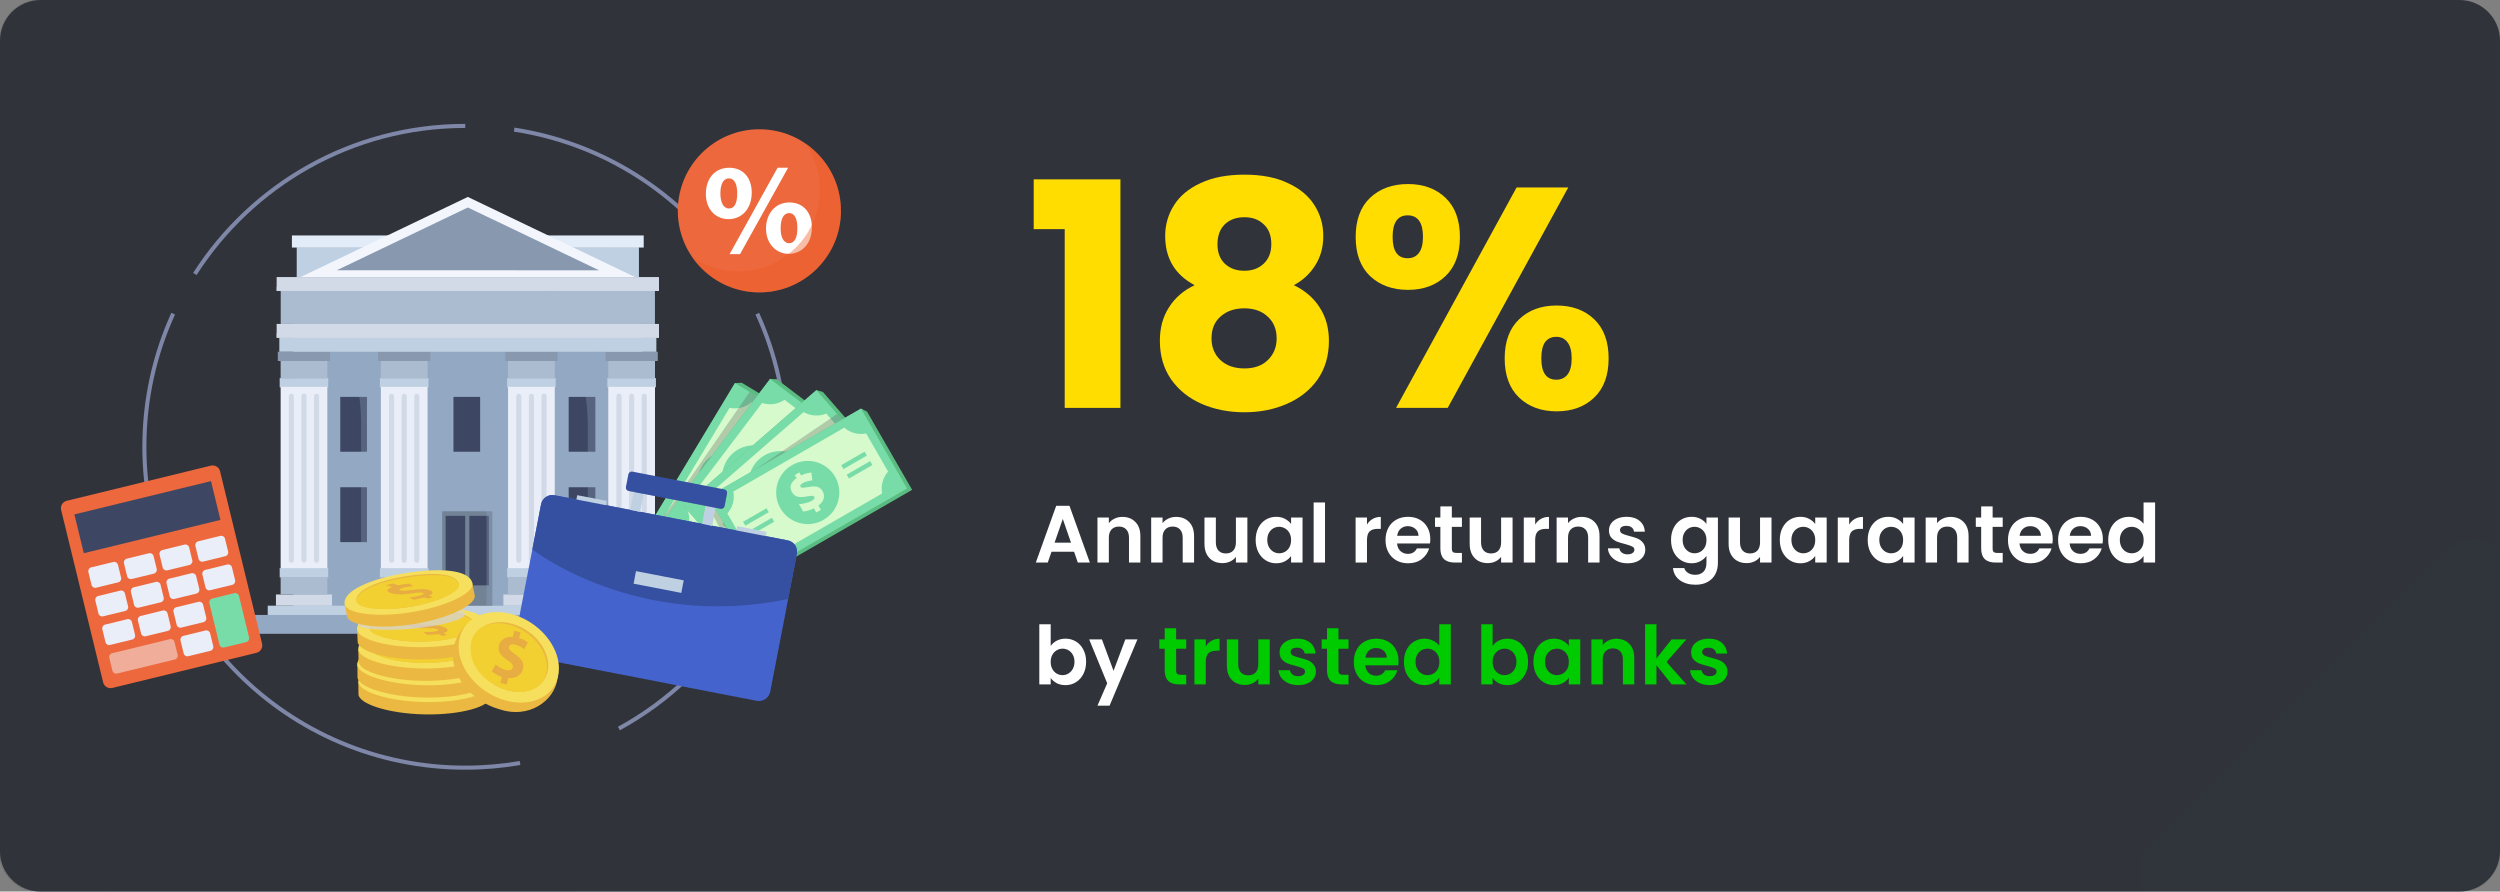 <svg width="1231" height="439" viewBox="0 0 1231 439" fill="none" xmlns="http://www.w3.org/2000/svg">
<rect x="0" y="0" width="1231" height="439" fill="#808080" stroke="none"/>
<path d="M1211 0H20C8.954 0 0 8.954 0 20V419C0 430.046 8.954 439 20 439H1211C1222.05 439 1231 430.046 1231 419V20C1231 8.954 1222.05 0 1211 0Z" fill="#30343A"/>
<mask id="mask0_306_375" style="mask-type:luminance" maskUnits="userSpaceOnUse" x="0" y="0" width="1231" height="439">
<path d="M1211 0H20C8.954 0 0 8.954 0 20V419C0 430.046 8.954 439 20 439H1211C1222.05 439 1231 430.046 1231 419V20C1231 8.954 1222.05 0 1211 0Z" fill="white"/>
</mask>
<g mask="url(#mask0_306_375)">
<g style="mix-blend-mode:multiply" opacity="0.15">
<path d="M827.435 -326.512L281.683 245.689C274.06 253.682 274.06 266.641 281.683 274.634L296.39 290.054C304.014 298.047 316.374 298.047 323.998 290.054L869.749 -282.147C877.373 -290.14 877.373 -303.099 869.749 -311.093L855.042 -326.512C847.419 -334.505 835.058 -334.505 827.435 -326.512Z" fill="#30343A"/>
</g>
<g style="mix-blend-mode:multiply" opacity="0.3">
<path d="M772.529 -384.073L226.777 188.128C219.154 196.121 219.154 209.081 226.777 217.074L253.973 245.587C261.596 253.58 273.956 253.58 281.58 245.587L827.332 -326.614C834.955 -334.607 834.955 -347.567 827.332 -355.56L800.136 -384.073C792.513 -392.066 780.153 -392.066 772.529 -384.073Z" fill="#30343A"/>
</g>
<g style="mix-blend-mode:multiply" opacity="0.55">
<path d="M703.7 -456.232L157.948 115.969C150.325 123.962 150.325 136.922 157.948 144.915L199.16 188.123C206.783 196.116 219.143 196.116 226.767 188.123L772.519 -384.078C780.142 -392.071 780.142 -405.03 772.519 -413.023L731.307 -456.232C723.684 -464.225 711.323 -464.225 703.7 -456.232Z" fill="#30343A"/>
</g>
<g style="mix-blend-mode:multiply" opacity="0.4">
<path d="M568.965 -597.502L23.213 -25.3C15.589 -17.307 15.589 -4.348 23.213 3.645L130.093 115.705C137.716 123.698 150.077 123.698 157.7 115.705L703.452 -456.497C711.075 -464.49 711.075 -477.449 703.452 -485.442L596.572 -597.502C588.948 -605.495 576.588 -605.495 568.965 -597.502Z" fill="#30343A"/>
</g>
<g style="mix-blend-mode:multiply" opacity="0.2">
<path d="M-4.389 3.638L-54.328 55.998C-61.952 63.991 -61.952 76.95 -54.328 84.943L491.424 657.144C499.047 665.137 511.407 665.137 519.031 657.144L568.97 604.784C576.594 596.791 576.594 583.832 568.97 575.839L23.219 3.638C15.595 -4.355 3.235 -4.355 -4.389 3.638Z" fill="#30343A"/>
</g>
<g style="mix-blend-mode:multiply" opacity="0.35">
<path d="M-81.942 84.96L-120.939 125.847C-128.563 133.84 -128.563 146.799 -120.939 154.792L424.813 726.994C432.436 734.987 444.796 734.987 452.42 726.994L491.417 686.107C499.04 678.114 499.04 665.155 491.417 657.162L-54.335 84.96C-61.959 76.967 -74.319 76.967 -81.942 84.96Z" fill="#30343A"/>
</g>
<g style="mix-blend-mode:multiply" opacity="0.5">
<path d="M-148.551 154.776L-169.44 176.678C-177.064 184.671 -177.064 197.63 -169.44 205.623L376.311 777.824C383.935 785.817 396.295 785.817 403.919 777.824L424.808 755.923C432.431 747.93 432.431 734.971 424.808 726.978L-120.944 154.776C-128.568 146.783 -140.928 146.783 -148.551 154.776Z" fill="#30343A"/>
</g>
<g style="mix-blend-mode:multiply" opacity="0.65">
<path d="M376.093 778.169L-169.767 205.854C-177.36 197.892 -189.672 197.892 -197.266 205.854C-204.859 213.816 -204.859 226.724 -197.266 234.686L348.594 807.001C356.188 814.962 368.5 814.962 376.093 807.001C383.687 799.039 383.687 786.131 376.093 778.169Z" fill="#30343A"/>
</g>
<g style="mix-blend-mode:multiply" opacity="0.1">
<path d="M1237.46 214.598C1237.42 196.832 1215.97 187.927 1203.36 200.446L987.544 414.776C974.863 427.37 983.808 449.005 1001.68 448.967L1217.91 448.508C1228.96 448.484 1237.89 439.513 1237.87 428.469L1237.46 214.598Z" fill="#30343A"/>
</g>
<g style="mix-blend-mode:multiply" opacity="0.15">
<path d="M1237.59 286.003C1237.56 268.238 1216.1 259.333 1203.5 271.851L1059.74 414.619C1047.06 427.212 1056 448.847 1073.87 448.81L1217.91 448.507C1228.96 448.483 1237.89 439.512 1237.87 428.468L1237.59 286.003Z" fill="#30343A"/>
</g>
</g>
<path d="M256.068 375.705C247.299 377.208 238.292 378 229.091 378C141.829 378 71.091 307.262 71.091 219.999C71.091 196.619 76.17 174.419 85.284 154.456" stroke="#7F87A8" stroke-width="2" stroke-miterlimit="10"/>
<path d="M372.897 154.456C382.011 174.419 387.09 196.619 387.09 219.999C387.09 279.846 353.811 331.93 304.749 358.741" stroke="#7F87A8" stroke-width="2" stroke-miterlimit="10"/>
<path d="M253.19 63.827C301.972 71.294 343.409 101.063 366.761 142.414" stroke="#7F87A8" stroke-width="2" stroke-miterlimit="10"/>
<path d="M95.945 134.903C124.023 91.064 173.164 62 229.09 62" stroke="#7F87A8" stroke-width="2" stroke-miterlimit="10"/>
<path d="M403.292 211.417L360.517 282.529L356.129 286.306L317.209 262.897L361.898 188.613L365.229 188.519L403.292 211.417Z" fill="#5ABC80"/>
<g style="mix-blend-mode:multiply" opacity="0.5">
<path d="M365.228 188.519L361.897 188.613L400.809 212.022L403.291 211.417L365.228 188.519Z" fill="#5ABC80"/>
</g>
<path d="M361.909 188.63L317.223 262.912L356.139 286.323L400.825 212.041L361.909 188.63Z" fill="#78DCA8"/>
<path d="M359.236 200.82L326.748 254.825C329.273 257.811 330.266 261.846 329.395 265.659L347.97 276.831C350.934 274.278 354.955 273.263 358.775 274.09L391.263 220.078C388.738 217.086 387.753 213.064 388.623 209.244L370.048 198.072C367.077 200.626 363.063 201.64 359.236 200.813V200.82Z" fill="#D6FACB"/>
<path d="M367.026 224.136C374.386 228.56 376.76 238.114 372.335 245.48C367.904 252.84 358.35 255.214 350.991 250.789C343.632 246.365 341.258 236.812 345.682 229.445C350.113 222.086 359.66 219.704 367.026 224.136Z" fill="#78DCA8"/>
<path d="M365.422 242.797C364.393 244.343 363.12 245.66 361.595 246.739L357.983 244.566C358.918 243.984 359.825 243.286 360.703 242.473C361.587 241.66 362.249 240.883 362.695 240.128C363.069 239.516 363.264 239.02 363.285 238.638C363.314 238.264 363.148 237.969 362.803 237.761C362.566 237.617 362.3 237.603 362.005 237.703C361.717 237.811 361.321 238.041 360.818 238.394C360.321 238.754 359.674 239.25 358.882 239.89C357.983 240.61 357.156 241.12 356.393 241.43C355.631 241.739 354.904 241.861 354.228 241.811C353.552 241.753 352.811 241.48 352.034 241.012C350.84 240.293 350.127 239.351 349.919 238.171C349.71 236.998 349.984 235.595 350.753 233.955L349.264 233.063L350.617 230.811L352.084 231.696C353.034 230.301 354.264 229.063 355.767 227.977L358.091 231.135C356.494 232.243 355.336 233.401 354.602 234.617C354.25 235.2 354.077 235.646 354.077 235.97C354.077 236.293 354.214 236.531 354.494 236.696C354.732 236.84 354.983 236.869 355.242 236.797C355.501 236.718 355.854 236.531 356.293 236.228C356.739 235.926 357.314 235.473 358.019 234.876C359.465 233.682 360.731 232.962 361.818 232.718C362.897 232.473 363.983 232.675 365.062 233.322C366.278 234.056 367.033 235.034 367.328 236.264C367.63 237.495 367.422 238.905 366.717 240.494L368.81 241.753L367.458 243.998L365.422 242.775V242.797Z" fill="#D6FACB"/>
<path d="M373.746 206.26L366.888 217.665L368.793 218.811L375.651 207.405L373.746 206.26Z" fill="#78DCA8"/>
<path d="M378.374 209.051L371.517 220.458L373.416 221.6L380.273 210.193L378.374 209.051Z" fill="#78DCA8"/>
<path d="M344.999 254.08L338.141 265.485L340.039 266.627L346.898 255.222L344.999 254.08Z" fill="#78DCA8"/>
<path d="M349.625 256.865L342.763 268.268L344.661 269.41L351.524 258.007L349.625 256.865Z" fill="#78DCA8"/>
<g style="mix-blend-mode:multiply" opacity="0.3">
<path d="M400.81 212.022L358.919 281.666L323.568 259.02L369.135 192.972L400.81 212.022Z" fill="#5A5A5A"/>
</g>
<path d="M417.938 213.633L367.869 279.803L363.099 283.098L326.885 255.696L379.192 186.57L382.523 186.829L417.938 213.633Z" fill="#5ABC80"/>
<g style="mix-blend-mode:multiply" opacity="0.5">
<path d="M382.522 186.829L379.191 186.57L415.406 213.971L417.938 213.633L382.522 186.829Z" fill="#5ABC80"/>
</g>
<path d="M379.2 186.595L326.886 255.716L363.099 283.124L415.413 214.002L379.2 186.595Z" fill="#78DCA8"/>
<path d="M375.257 198.425L337.223 248.682C339.417 251.919 339.971 256.027 338.705 259.739L355.992 272.818C359.214 270.587 363.315 270.005 367.034 271.242L405.069 220.985C402.874 217.748 402.32 213.64 403.587 209.935L386.3 196.857C383.077 199.087 378.976 199.663 375.257 198.432V198.425Z" fill="#D6FACB"/>
<path d="M380.53 222.432C387.378 227.612 388.731 237.367 383.544 244.215C378.364 251.064 368.609 252.417 361.761 247.237C354.912 242.057 353.567 232.302 358.747 225.446C363.926 218.598 373.681 217.245 380.53 222.432Z" fill="#78DCA8"/>
<path d="M376.955 240.819C375.768 242.244 374.358 243.423 372.732 244.344L369.373 241.798C370.358 241.316 371.337 240.719 372.301 239.999C373.265 239.287 374.005 238.582 374.531 237.884C374.962 237.316 375.214 236.841 375.279 236.467C375.344 236.093 375.214 235.784 374.89 235.539C374.667 235.366 374.408 235.323 374.099 235.395C373.797 235.467 373.387 235.661 372.847 235.956C372.315 236.258 371.617 236.683 370.768 237.237C369.797 237.855 368.919 238.273 368.135 238.503C367.337 238.733 366.61 238.783 365.934 238.654C365.265 238.524 364.567 238.179 363.84 237.632C362.725 236.791 362.128 235.769 362.042 234.582C361.956 233.395 362.38 232.028 363.315 230.489L361.934 229.438L363.517 227.345L364.884 228.381C365.97 227.093 367.33 225.993 368.941 225.072L370.912 228.46C369.207 229.388 367.934 230.424 367.078 231.554C366.668 232.093 366.445 232.525 366.409 232.841C366.373 233.165 366.481 233.417 366.74 233.611C366.963 233.784 367.207 233.841 367.473 233.798C367.74 233.748 368.106 233.589 368.581 233.338C369.056 233.079 369.675 232.69 370.437 232.179C372.006 231.143 373.344 230.561 374.444 230.431C375.545 230.302 376.595 230.611 377.602 231.374C378.739 232.23 379.387 233.287 379.552 234.539C379.717 235.791 379.365 237.172 378.487 238.675L380.437 240.15L378.854 242.244L376.962 240.812L376.955 240.819Z" fill="#D6FACB"/>
<path d="M389.127 205.415L381.097 216.029L382.87 217.37L390.9 206.757L389.127 205.415Z" fill="#78DCA8"/>
<path d="M395.183 209.98L387.147 220.598L385.377 219.26L393.413 208.642L395.183 209.98Z" fill="#78DCA8"/>
<path d="M355.462 249.905L347.43 260.517L349.197 261.854L357.229 251.242L355.462 249.905Z" fill="#78DCA8"/>
<path d="M359.754 253.141L351.723 263.753L353.495 265.095L361.527 254.483L359.754 253.141Z" fill="#78DCA8"/>
<path d="M434.347 226.561L371.746 281.033L366.4 283.278L336.589 249.013L401.982 192.109L405.19 193.051L434.347 226.561Z" fill="#5ABC80"/>
<g style="mix-blend-mode:multiply" opacity="0.5">
<path d="M405.191 193.051L401.982 192.109L431.794 226.374L434.348 226.561L405.191 193.051Z" fill="#5ABC80"/>
</g>
<path d="M401.976 192.095L336.582 249.001L366.395 283.261L431.789 226.355L401.976 192.095Z" fill="#78DCA8"/>
<path d="M395.695 202.907L348.143 244.279C349.625 247.898 349.323 252.041 347.323 255.401L361.552 271.753C365.164 270.235 369.3 270.508 372.681 272.479L420.226 231.107C418.744 227.488 419.046 223.352 421.053 219.985L406.824 203.633C403.212 205.151 399.076 204.878 395.695 202.907Z" fill="#D6FACB"/>
<path d="M395.925 227.481C401.565 233.962 400.882 243.782 394.4 249.422C387.926 255.062 378.099 254.379 372.466 247.897C366.826 241.415 367.509 231.588 373.984 225.956C380.466 220.316 390.285 220.999 395.925 227.481Z" fill="#78DCA8"/>
<path d="M388.645 244.747C387.192 245.898 385.566 246.754 383.79 247.323L381.02 244.143C382.085 243.877 383.164 243.495 384.25 242.985C385.336 242.481 386.214 241.949 386.869 241.373C387.415 240.898 387.753 240.488 387.89 240.143C388.027 239.791 387.969 239.467 387.696 239.158C387.516 238.949 387.264 238.848 386.955 238.855C386.646 238.87 386.199 238.963 385.617 239.15C385.034 239.33 384.264 239.604 383.315 239.978C382.243 240.381 381.3 240.611 380.473 240.675C379.653 240.733 378.919 240.632 378.293 240.366C377.667 240.1 377.049 239.625 376.452 238.935C375.538 237.884 375.157 236.762 375.322 235.582C375.481 234.402 376.178 233.151 377.409 231.834L376.265 230.525L378.243 228.798L379.372 230.093C380.703 229.057 382.257 228.259 384.027 227.69L385.264 231.41C383.408 231.978 381.948 232.719 380.876 233.654C380.365 234.1 380.056 234.474 379.962 234.776C379.862 235.086 379.919 235.352 380.135 235.597C380.315 235.805 380.538 235.913 380.811 235.92C381.077 235.927 381.473 235.856 381.991 235.704C382.509 235.546 383.192 235.294 384.041 234.949C385.789 234.258 387.214 233.971 388.322 234.064C389.43 234.165 390.394 234.69 391.221 235.64C392.156 236.712 392.573 237.877 392.473 239.143C392.379 240.402 391.746 241.683 390.588 242.978L392.192 244.826L390.207 246.546L388.653 244.762L388.645 244.747Z" fill="#D6FACB"/>
<path d="M407.838 212.6L397.798 221.337L399.257 223.014L409.297 214.277L407.838 212.6Z" fill="#78DCA8"/>
<path d="M411.37 216.615L401.323 225.355L402.777 227.027L412.824 218.287L411.37 216.615Z" fill="#78DCA8"/>
<path d="M365.753 249.183L355.713 257.92L357.173 259.597L367.212 250.86L365.753 249.183Z" fill="#78DCA8"/>
<path d="M369.284 253.216L359.238 261.956L360.692 263.627L370.739 254.888L369.284 253.216Z" fill="#78DCA8"/>
<g style="mix-blend-mode:multiply" opacity="0.3">
<path d="M432.434 228.216L366.401 283.278L347.919 247.488L412.19 203.835L432.434 228.216Z" fill="#5A5A5A"/>
</g>
<path d="M449.095 241.216L377.199 282.653L371.523 283.832L348.848 244.482L423.952 201.196L426.916 202.728L449.095 241.216Z" fill="#5ABC80"/>
<g style="mix-blend-mode:multiply" opacity="0.5">
<path d="M426.917 202.728L423.953 201.196L446.628 240.539L449.095 241.216L426.917 202.728Z" fill="#5ABC80"/>
</g>
<path d="M446.628 240.539L371.523 283.825L348.848 244.482L423.952 201.196L446.628 240.539Z" fill="#78DCA8"/>
<path d="M415.708 210.583L361.099 242.057C361.854 245.898 360.768 249.898 358.157 252.812L368.976 271.595C372.811 270.804 376.818 271.861 379.76 274.444L434.369 242.971C433.607 239.136 434.7 235.136 437.312 232.216L426.485 213.432C422.65 214.231 418.643 213.166 415.701 210.583H415.708Z" fill="#D6FACB"/>
<path d="M411.213 234.74C415.501 242.186 412.947 251.689 405.501 255.984C398.063 260.272 388.552 257.718 384.257 250.272C379.97 242.833 382.524 233.323 389.969 229.036C397.408 224.748 406.918 227.302 411.206 234.74H411.213Z" fill="#78DCA8"/>
<path d="M400.752 250.286C399.105 251.135 397.35 251.667 395.494 251.883L393.393 248.229C394.494 248.171 395.623 247.999 396.788 247.718C397.954 247.437 398.911 247.071 399.666 246.639C400.292 246.279 400.702 245.941 400.903 245.625C401.105 245.308 401.105 244.97 400.903 244.617C400.759 244.373 400.544 244.229 400.234 244.179C399.932 244.135 399.472 244.143 398.86 244.207C398.249 244.279 397.443 244.394 396.443 244.581C395.314 244.768 394.335 244.819 393.522 244.718C392.702 244.617 392.012 244.38 391.443 243.992C390.882 243.61 390.364 243.028 389.911 242.236C389.213 241.028 389.062 239.855 389.443 238.726C389.825 237.596 390.746 236.503 392.213 235.445L391.343 233.942L393.616 232.632L394.472 234.114C395.976 233.359 397.659 232.87 399.501 232.654L400.004 236.546C398.069 236.74 396.493 237.186 395.263 237.898C394.681 238.236 394.307 238.546 394.148 238.826C393.99 239.107 393.997 239.387 394.155 239.668C394.292 239.905 394.494 240.056 394.753 240.121C395.019 240.179 395.414 240.179 395.954 240.128C396.493 240.078 397.206 239.963 398.112 239.783C399.954 239.445 401.414 239.423 402.479 239.733C403.544 240.042 404.392 240.74 405.018 241.833C405.73 243.064 405.918 244.294 405.579 245.517C405.241 246.74 404.378 247.869 402.99 248.912L404.213 251.034L401.939 252.344L400.759 250.293L400.752 250.286Z" fill="#D6FACB"/>
<path d="M425.75 222.384L414.22 229.03L415.33 230.956L426.86 224.31L425.75 222.384Z" fill="#78DCA8"/>
<path d="M428.446 227.059L416.916 233.706L418.026 235.631L429.557 228.985L428.446 227.059Z" fill="#78DCA8"/>
<path d="M377.424 250.271L365.894 256.917L367 258.837L378.53 252.191L377.424 250.271Z" fill="#78DCA8"/>
<path d="M380.116 254.943L368.584 261.587L369.691 263.507L381.222 256.862L380.116 254.943Z" fill="#78DCA8"/>
<path d="M316.303 158.471H144.397V300.759H316.303V158.471Z" fill="#93A8C3"/>
<path d="M328.87 298.234H131.828V303.169H328.87V298.234Z" fill="#BFD0E2"/>
<path d="M344.136 302.803H116.571V312.083H344.136V302.803Z" fill="#93A8C3"/>
<path d="M180.69 195.426H167.546V222.439H180.69V195.426Z" fill="#3D4763"/>
<path d="M180.69 239.92H167.546V266.941H180.69V239.92Z" fill="#3D4763"/>
<path d="M293.159 195.426H280.016V222.439H293.159V195.426Z" fill="#3D4763"/>
<path d="M293.159 239.92H280.016V266.941H293.159V239.92Z" fill="#3D4763"/>
<path d="M236.421 195.426H223.278V222.439H236.421V195.426Z" fill="#3D4763"/>
<path d="M242.435 251.769H217.717V298.234H242.435V251.769Z" fill="#728396"/>
<path d="M229.062 253.999H219.422V288.242H229.062V253.999Z" fill="#3D4763"/>
<path d="M240.738 253.999H231.098V288.242H240.738V253.999Z" fill="#3D4763"/>
<g style="mix-blend-mode:multiply" opacity="0.3">
<path d="M275.434 173.196H309.137V298.234H289.44V208.929C289.44 208.929 289.491 173.196 275.434 173.196Z" fill="#93A8C3"/>
</g>
<g style="mix-blend-mode:multiply" opacity="0.3">
<path d="M225.537 173.196H259.24V298.234H239.543V208.929C239.543 208.929 239.594 173.196 225.537 173.196Z" fill="#93A8C3"/>
</g>
<g style="mix-blend-mode:multiply" opacity="0.3">
<path d="M163.813 173.196H197.517V298.234H177.82V208.929C177.82 208.929 178.309 173.196 163.813 173.196Z" fill="#93A8C3"/>
</g>
<path d="M323.899 173.196H298.138V177.757H323.899V173.196Z" fill="#8899AF"/>
<path d="M322.979 186.152H299.059V190.713H322.979V186.152Z" fill="#BFD0E2"/>
<path d="M322.518 177.757H299.519V186.397H322.518V177.757Z" fill="#ABBCD0"/>
<path d="M322.518 190.477H299.519V280.48H322.518V190.477Z" fill="#EAEEF8"/>
<path d="M306.073 275.782C306.073 276.516 305.504 277.113 304.807 277.113C304.109 277.113 303.541 276.509 303.541 275.782V195.167C303.541 194.434 304.109 193.836 304.807 193.836C305.504 193.836 306.073 194.434 306.073 195.167V275.782Z" fill="#D2DAE7"/>
<path d="M312.289 275.782C312.289 276.516 311.72 277.113 311.022 277.113C310.325 277.113 309.756 276.509 309.756 275.782V195.167C309.756 194.434 310.325 193.836 311.022 193.836C311.72 193.836 312.289 194.434 312.289 195.167V275.782Z" fill="#D2DAE7"/>
<path d="M318.497 275.782C318.497 276.516 317.929 277.113 317.231 277.113C316.533 277.113 315.965 276.509 315.965 275.782V195.167C315.965 194.434 316.533 193.836 317.231 193.836C317.929 193.836 318.497 194.434 318.497 195.167V275.782Z" fill="#D2DAE7"/>
<path d="M324.82 292.717H297.217V298.235H324.82V292.717Z" fill="#D2DAE7"/>
<path d="M322.979 279.76H299.059V284.314H322.979V279.76Z" fill="#BFD0E2"/>
<path d="M322.518 284.077H299.519V292.717H322.518V284.077Z" fill="#ABBCD0"/>
<path d="M274.549 173.196H248.787V177.757H274.549V173.196Z" fill="#8899AF"/>
<path d="M273.627 186.152H249.708V190.713H273.627V186.152Z" fill="#BFD0E2"/>
<path d="M273.167 177.757H250.168V186.397H273.167V177.757Z" fill="#ABBCD0"/>
<path d="M273.167 190.477H250.168V280.48H273.167V190.477Z" fill="#EAEEF8"/>
<path d="M256.723 275.782C256.723 276.516 256.154 277.113 255.457 277.113C254.759 277.113 254.19 276.509 254.19 275.782V195.167C254.19 194.434 254.759 193.836 255.457 193.836C256.154 193.836 256.723 194.434 256.723 195.167V275.782Z" fill="#D2DAE7"/>
<path d="M262.938 275.782C262.938 276.516 262.37 277.113 261.672 277.113C260.974 277.113 260.406 276.509 260.406 275.782V195.167C260.406 194.434 260.974 193.836 261.672 193.836C262.37 193.836 262.938 194.434 262.938 195.167V275.782Z" fill="#D2DAE7"/>
<path d="M269.147 275.782C269.147 276.516 268.578 277.113 267.88 277.113C267.183 277.113 266.614 276.509 266.614 275.782V195.167C266.614 194.434 267.183 193.836 267.88 193.836C268.578 193.836 269.147 194.434 269.147 195.167V275.782Z" fill="#D2DAE7"/>
<path d="M275.477 292.717H247.874V298.235H275.477V292.717Z" fill="#D2DAE7"/>
<path d="M273.627 279.76H249.708V284.314H273.627V279.76Z" fill="#BFD0E2"/>
<path d="M273.167 284.077H250.168V292.717H273.167V284.077Z" fill="#ABBCD0"/>
<path d="M211.912 173.196H186.15V177.757H211.912V173.196Z" fill="#8899AF"/>
<path d="M210.983 186.152H187.063V190.713H210.983V186.152Z" fill="#BFD0E2"/>
<path d="M210.53 177.757H187.531V186.397H210.53V177.757Z" fill="#ABBCD0"/>
<path d="M210.53 190.477H187.531V280.48H210.53V190.477Z" fill="#EAEEF8"/>
<path d="M194.085 275.782C194.085 276.516 193.517 277.113 192.819 277.113C192.121 277.113 191.553 276.509 191.553 275.782V195.167C191.553 194.434 192.121 193.836 192.819 193.836C193.517 193.836 194.085 194.434 194.085 195.167V275.782Z" fill="#D2DAE7"/>
<path d="M200.293 275.782C200.293 276.516 199.725 277.113 199.027 277.113C198.329 277.113 197.761 276.509 197.761 275.782V195.167C197.761 194.434 198.329 193.836 199.027 193.836C199.725 193.836 200.293 194.434 200.293 195.167V275.782Z" fill="#D2DAE7"/>
<path d="M206.501 275.782C206.501 276.516 205.932 277.113 205.234 277.113C204.537 277.113 203.968 276.509 203.968 275.782V195.167C203.968 194.434 204.537 193.836 205.234 193.836C205.932 193.836 206.501 194.434 206.501 195.167V275.782Z" fill="#D2DAE7"/>
<path d="M212.832 292.717H185.229V298.235H212.832V292.717Z" fill="#D2DAE7"/>
<path d="M210.983 279.76H187.063V284.314H210.983V279.76Z" fill="#BFD0E2"/>
<path d="M210.53 284.077H187.531V292.717H210.53V284.077Z" fill="#ABBCD0"/>
<path d="M162.561 173.196H136.799V177.757H162.561V173.196Z" fill="#8899AF"/>
<path d="M161.633 186.152H137.713V190.713H161.633V186.152Z" fill="#BFD0E2"/>
<path d="M161.18 177.757H138.181V186.397H161.18V177.757Z" fill="#ABBCD0"/>
<path d="M161.18 190.477H138.181V280.48H161.18V190.477Z" fill="#EAEEF8"/>
<path d="M144.734 275.782C144.734 276.516 144.166 277.113 143.468 277.113C142.77 277.113 142.202 276.509 142.202 275.782V195.167C142.202 194.434 142.77 193.836 143.468 193.836C144.166 193.836 144.734 194.434 144.734 195.167V275.782Z" fill="#D2DAE7"/>
<path d="M150.942 275.782C150.942 276.516 150.374 277.113 149.676 277.113C148.978 277.113 148.41 276.509 148.41 275.782V195.167C148.41 194.434 148.978 193.836 149.676 193.836C150.374 193.836 150.942 194.434 150.942 195.167V275.782Z" fill="#D2DAE7"/>
<path d="M157.151 275.782C157.151 276.516 156.583 277.113 155.885 277.113C155.187 277.113 154.619 276.509 154.619 275.782V195.167C154.619 194.434 155.187 193.836 155.885 193.836C156.583 193.836 157.151 194.434 157.151 195.167V275.782Z" fill="#D2DAE7"/>
<path d="M163.482 292.717H135.878V298.235H163.482V292.717Z" fill="#D2DAE7"/>
<path d="M161.633 279.76H137.713V284.314H161.633V279.76Z" fill="#BFD0E2"/>
<path d="M161.18 284.077H138.181V292.717H161.18V284.077Z" fill="#ABBCD0"/>
<path d="M323.159 166.355H137.541V173.197H323.159V166.355Z" fill="#BFD0E2"/>
<g style="mix-blend-mode:multiply" opacity="0.3">
<path d="M296.958 173.197C296.958 173.197 295.893 167.355 268.858 166.355H323.151V173.197H296.958Z" fill="#BFD0E2"/>
</g>
<path d="M314.597 121.703H146.101V136.414H314.597V121.703Z" fill="#BFD0E2"/>
<g style="mix-blend-mode:multiply" opacity="0.3">
<path d="M314.597 136.421V121.889H297.375C297.375 121.889 308.979 124.63 307.878 136.421H314.597Z" fill="#BFD0E2"/>
</g>
<path d="M316.957 115.94H143.741V121.89H316.957V115.94Z" fill="#E2ECF9"/>
<path d="M230.35 96.97L148.015 136.421H230.35H312.684L230.35 96.97Z" fill="#F2F5FC"/>
<path d="M322.474 141.198H138.224V159.506H322.474V141.198Z" fill="#ABBCD0"/>
<g style="mix-blend-mode:multiply" opacity="0.3">
<path d="M297.591 159.506C297.591 159.506 292.994 146.456 259.945 143.262H322.475V159.506H297.591Z" fill="#ABBCD0"/>
</g>
<path d="M230.35 102.17L165.813 133.083H230.35H294.879L230.35 102.17Z" fill="#8899AF"/>
<g style="mix-blend-mode:multiply" opacity="0.3">
<path d="M254.694 133.083C254.694 133.083 268.7 124.134 242.435 107.955L294.886 133.083H254.694Z" fill="#8899AF"/>
</g>
<path d="M324.482 136.421H136.217V143.27H324.482V136.421Z" fill="#D2DAE7"/>
<g style="mix-blend-mode:multiply" opacity="0.8">
<path d="M324.482 141.205H136.217V143.269H324.482V141.205Z" fill="#D2DAE7"/>
</g>
<path d="M324.482 159.506H136.217V166.348H324.482V159.506Z" fill="#D2DAE7"/>
<g style="mix-blend-mode:multiply" opacity="0.8">
<path d="M324.482 164.046H136.217V166.355H324.482V164.046Z" fill="#D2DAE7"/>
</g>
<path d="M414.076 103.804C414.076 125.983 396.098 143.968 373.919 143.968C351.74 143.968 333.755 125.983 333.755 103.804C333.755 81.625 351.733 63.648 373.912 63.648C396.091 63.648 414.068 81.632 414.068 103.811L414.076 103.804Z" fill="#ED683D"/>
<path d="M370.156 94.811C370.156 103.415 364.718 107.911 358.768 107.911C352.502 107.911 347.567 103.228 347.567 95.509C347.567 87.79 352.056 82.603 359.085 82.603C366.113 82.603 370.156 87.79 370.156 94.818V94.811ZM354.718 95.257C354.718 99.559 356.171 102.66 358.955 102.66C361.739 102.66 363.006 99.876 363.006 95.257C363.006 91.077 361.869 87.855 358.891 87.855C355.912 87.855 354.718 91.142 354.718 95.257ZM359.272 125.119L382.875 82.596H388.062L364.401 125.119H359.279H359.272ZM399.767 111.897C399.767 120.5 394.328 124.997 388.379 124.997C382.429 124.997 377.242 120.313 377.178 112.594C377.178 105.257 381.674 99.689 388.695 99.689C395.716 99.689 399.767 104.875 399.767 111.897ZM384.393 112.343C384.328 116.645 385.782 119.745 388.566 119.745C391.35 119.745 392.616 116.961 392.616 112.343C392.616 108.17 391.537 104.94 388.566 104.94C385.594 104.94 384.393 108.228 384.393 112.343Z" fill="white"/>
<g style="mix-blend-mode:multiply" opacity="0.4">
<path d="M396.644 70.704C401.09 77.172 403.701 84.999 403.701 93.437C403.701 115.616 385.724 133.594 363.538 133.594C355.099 133.594 347.272 130.982 340.812 126.537C348.049 137.061 360.178 143.967 373.918 143.967C396.097 143.967 414.075 125.983 414.075 103.804C414.075 90.063 407.169 77.942 396.644 70.697V70.704Z" fill="#ED5921"/>
</g>
<path d="M129.038 316.917C129.527 318.917 128.29 320.953 126.29 321.442L55.314 338.736C53.315 339.225 51.279 337.988 50.789 335.988L30.107 251.114C29.618 249.114 30.855 247.078 32.855 246.589L103.83 229.288C105.83 228.798 107.866 230.036 108.348 232.036L129.038 316.917Z" fill="#ED683D"/>
<path d="M103.89 236.897L36.619 253.296L41.273 272.391L108.545 255.992L103.89 236.897Z" fill="#3D4763"/>
<path d="M59.637 284.458C59.882 285.458 59.263 286.48 58.263 286.724L47.329 289.393C46.329 289.638 45.314 289.019 45.07 288.019L43.516 281.645C43.271 280.645 43.89 279.631 44.89 279.386L55.825 276.717C56.825 276.473 57.846 277.092 58.084 278.092L59.637 284.465V284.458Z" fill="#EAEEF8"/>
<path d="M77.17 280.184C77.414 281.184 76.796 282.199 75.796 282.443L64.861 285.105C63.861 285.35 62.839 284.731 62.602 283.731L61.048 277.35C60.803 276.35 61.422 275.336 62.422 275.091L73.364 272.422C74.364 272.177 75.378 272.796 75.623 273.796L77.177 280.177L77.17 280.184Z" fill="#EAEEF8"/>
<path d="M94.693 275.911C94.938 276.911 94.319 277.925 93.319 278.177L82.385 280.839C81.385 281.084 80.363 280.465 80.119 279.465L78.565 273.084C78.32 272.084 78.939 271.07 79.939 270.825L90.874 268.156C91.873 267.911 92.888 268.537 93.132 269.53L94.686 275.904L94.693 275.911Z" fill="#EAEEF8"/>
<path d="M112.333 271.609C112.578 272.609 111.959 273.623 110.959 273.875L100.024 276.544C99.025 276.789 98.003 276.17 97.766 275.17L96.212 268.796C95.967 267.796 96.586 266.782 97.586 266.537L108.52 263.869C109.52 263.631 110.542 264.243 110.779 265.243L112.333 271.616V271.609Z" fill="#EAEEF8"/>
<path d="M63.069 298.551C63.314 299.558 62.695 300.572 61.695 300.817L50.761 303.486C49.761 303.73 48.739 303.112 48.495 302.112L46.941 295.731C46.696 294.731 47.315 293.717 48.315 293.472L59.249 290.803C60.249 290.558 61.264 291.177 61.508 292.177L63.062 298.551H63.069Z" fill="#EAEEF8"/>
<path d="M80.601 294.277C80.846 295.277 80.227 296.299 79.227 296.543L68.292 299.212C67.292 299.457 66.271 298.838 66.026 297.831L64.472 291.457C64.228 290.457 64.847 289.436 65.846 289.191L76.781 286.53C77.781 286.285 78.803 286.904 79.047 287.904L80.601 294.277Z" fill="#EAEEF8"/>
<path d="M98.132 290.004C98.377 291.004 97.758 292.026 96.758 292.27L85.816 294.932C84.817 295.177 83.795 294.558 83.558 293.558L82.004 287.184C81.759 286.184 82.378 285.163 83.378 284.918L94.312 282.249C95.312 282.005 96.327 282.623 96.571 283.623L98.125 289.997L98.132 290.004Z" fill="#EAEEF8"/>
<path d="M115.772 285.702C116.016 286.702 115.398 287.724 114.398 287.968L103.463 290.637C102.463 290.882 101.441 290.263 101.204 289.263L99.65 282.89C99.406 281.89 100.024 280.868 101.024 280.631L111.959 277.962C112.959 277.717 113.973 278.343 114.218 279.343L115.772 285.717V285.702Z" fill="#EAEEF8"/>
<path d="M66.507 312.644C66.752 313.637 66.133 314.658 65.133 314.903L54.199 317.564C53.199 317.809 52.177 317.19 51.94 316.19L50.386 309.809C50.141 308.809 50.76 307.788 51.76 307.55L62.695 304.882C63.695 304.637 64.716 305.256 64.954 306.263L66.507 312.637V312.644Z" fill="#EAEEF8"/>
<path d="M84.039 308.37C84.283 309.37 83.665 310.392 82.665 310.637L71.73 313.298C70.73 313.536 69.716 312.924 69.471 311.924L67.917 305.55C67.673 304.551 68.291 303.529 69.291 303.284L80.226 300.615C81.226 300.371 82.248 300.99 82.485 301.989L84.039 308.37Z" fill="#EAEEF8"/>
<path d="M101.564 304.097C101.808 305.097 101.189 306.111 100.19 306.356L89.248 309.025C88.248 309.269 87.233 308.651 86.989 307.651L85.435 301.277C85.19 300.277 85.809 299.256 86.809 299.011L97.744 296.342C98.743 296.097 99.758 296.716 100.002 297.716L101.556 304.09L101.564 304.097Z" fill="#EAEEF8"/>
<path d="M87.471 322.464C87.715 323.464 87.097 324.485 86.097 324.723L57.63 331.658C56.63 331.902 55.616 331.284 55.371 330.284L53.818 323.91C53.573 322.91 54.192 321.895 55.192 321.651L83.658 314.709C84.658 314.464 85.68 315.083 85.917 316.083L87.471 322.457V322.464Z" fill="#EFAD9A"/>
<path d="M105.002 318.19C105.247 319.19 104.628 320.204 103.628 320.449L92.693 323.118C91.693 323.362 90.672 322.744 90.434 321.744L88.881 315.363C88.636 314.363 89.255 313.341 90.255 313.104L101.197 310.442C102.197 310.198 103.211 310.816 103.455 311.816L105.009 318.197L105.002 318.19Z" fill="#EAEEF8"/>
<path d="M122.643 313.895C122.887 314.888 122.269 315.909 121.269 316.154L110.334 318.823C109.334 319.068 108.312 318.449 108.075 317.449L103.09 296.982C102.845 295.982 103.464 294.968 104.464 294.723L115.398 292.054C116.398 291.81 117.42 292.428 117.664 293.428L122.65 313.895H122.643Z" fill="#78DCA8"/>
<path d="M379.228 340.578C378.638 343.621 375.667 345.635 372.624 345.045L257.744 322.801C254.701 322.211 252.687 319.24 253.284 316.197L266.427 248.308C267.017 245.265 269.988 243.251 273.031 243.848L387.911 266.084C390.954 266.674 392.968 269.645 392.371 272.689L379.235 340.578H379.228Z" fill="#4563CD"/>
<path d="M284.227 243.826L283.166 249.307L297.715 252.125L298.777 246.644L284.227 243.826Z" fill="#BFD0E2"/>
<path d="M362.983 259.083L361.921 264.564L376.47 267.384L377.532 261.904L362.983 259.083Z" fill="#BFD0E2"/>
<path d="M387.904 266.092L273.024 243.855C269.981 243.265 267.003 245.273 266.42 248.316L262.111 270.559C262.111 270.559 313.389 310.622 388.062 294.939L392.371 272.696C392.961 269.653 390.954 266.682 387.911 266.092H387.904Z" fill="#3550A0"/>
<path d="M313.173 281.227L311.979 287.4L335.47 291.945L336.664 285.772L313.173 281.227Z" fill="#BFD0E2"/>
<path d="M347.714 247.625L345.723 257.923L350.604 258.866L352.594 248.568L347.714 247.625Z" fill="#BFD0E2"/>
<g style="mix-blend-mode:multiply">
<path d="M350.806 248.218L348.826 258.519L350.592 258.858L352.572 248.558L350.806 248.218Z" fill="#BFD0E2"/>
</g>
<path d="M312.309 240.761L310.319 251.06L315.2 252.003L317.19 241.705L312.309 240.761Z" fill="#BFD0E2"/>
<g style="mix-blend-mode:multiply">
<path d="M315.412 241.361L313.43 251.661L314.864 251.937L316.846 241.637L315.412 241.361Z" fill="#BFD0E2"/>
</g>
<path d="M356.783 249.172C356.61 250.085 355.718 250.69 354.805 250.51L309.555 241.747C308.641 241.568 308.037 240.676 308.217 239.769L309.418 233.568C309.598 232.654 310.49 232.05 311.404 232.23L356.653 240.992C357.567 241.172 358.164 242.057 357.992 242.978L356.79 249.172H356.783Z" fill="#3550A0"/>
<g style="mix-blend-mode:multiply" opacity="0.4">
<path d="M356.646 240.992L355.366 240.74L354.323 246.15C354.143 247.064 353.251 247.668 352.337 247.488L308.368 238.978L308.217 239.769C308.037 240.675 308.641 241.575 309.555 241.747L354.805 250.509C355.718 250.689 356.61 250.085 356.783 249.171L357.984 242.977C358.164 242.064 357.56 241.172 356.646 240.992Z" fill="#3550A0"/>
</g>
<g style="mix-blend-mode:multiply" opacity="0.4">
<path d="M328.482 336.499L372.617 345.045C375.66 345.635 378.631 343.628 379.221 340.578L387.292 298.867C375.839 344.707 332.496 337.247 328.475 336.491L328.482 336.499Z" fill="#4563CD"/>
</g>
<path d="M241.42 336.176L241.549 343.082C241.593 347.837 227.075 352.118 209.112 351.765C191.149 351.412 176.552 346.549 176.509 341.794L176.452 335.715C176.452 335.715 209.062 328.047 241.413 336.176H241.42Z" fill="#EBB941"/>
<path d="M241.5 337.009C241.544 341.764 227.019 346.045 209.063 345.692C191.107 345.34 176.503 340.477 176.46 335.722C176.403 329.132 190.927 325.449 208.89 325.808C226.846 326.161 241.443 329.909 241.5 337.009Z" fill="#F6DF5C"/>
<path d="M234.745 336.117C234.781 339.836 223.141 343.196 208.746 342.922C194.351 342.649 182.647 338.843 182.618 335.124C182.575 329.973 194.214 327.096 208.609 327.369C223.005 327.649 234.702 330.577 234.745 336.117Z" fill="#EBB941"/>
<path d="M234.751 336.405C234.78 339.966 223.14 343.174 208.745 342.923C194.35 342.664 182.653 339.038 182.624 335.477C182.581 330.549 194.228 327.794 208.616 328.046C223.011 328.305 234.708 331.103 234.751 336.405Z" fill="#F2D031"/>
<path d="M218.278 340.519L216.415 339.541C214.574 339.742 212.408 339.778 210.847 339.67L208.984 338.239C210.768 338.361 212.948 338.397 214.775 338.181C216.314 338.001 216.919 337.627 216.106 337.167C215.315 336.721 213.919 336.541 211.207 336.455C207.07 336.34 203.394 335.922 200.696 334.584C198.035 333.289 198.222 332.074 201.495 331.498L198.603 329.973L202.135 329.779L204.696 331.174C207.027 331.081 208.847 331.196 210.293 331.361L212.12 333.03C211.063 332.93 209.027 332.721 206.747 332.894C204.581 333.066 204.639 333.52 205.416 333.915C206.286 334.376 207.962 334.563 211.308 334.75C215.696 334.958 218.142 335.498 219.904 336.555C221.559 337.548 221.372 338.555 218.847 339.138L220.768 340.181L218.286 340.527L218.278 340.519Z" fill="#E7AD42"/>
<path d="M241.039 328.815C241.068 333.578 226.529 337.808 208.573 337.398C190.617 336.988 176.028 332.081 175.999 327.319C175.963 320.729 190.502 317.096 208.458 317.506C226.414 317.916 240.996 321.722 241.032 328.808L241.039 328.815Z" fill="#F6DF5C"/>
<path d="M240.96 327.988L241.075 334.894C241.104 339.649 226.572 343.887 208.609 343.477C190.653 343.066 176.064 338.153 176.035 333.398L175.999 327.319C175.999 327.319 208.631 319.758 240.96 327.981V327.988Z" fill="#EBB941"/>
<path d="M241.039 328.815C241.068 333.578 226.529 337.808 208.573 337.398C190.617 336.988 176.028 332.081 175.999 327.319C175.963 320.729 190.502 317.096 208.458 317.506C226.414 317.916 240.996 321.722 241.032 328.808L241.039 328.815Z" fill="#F6DF5C"/>
<path d="M234.284 327.902C234.306 331.621 222.652 334.945 208.264 334.621C193.876 334.297 182.179 330.463 182.157 326.737C182.129 321.586 193.783 318.744 208.178 319.068C222.573 319.384 234.256 322.356 234.292 327.902H234.284Z" fill="#EBB941"/>
<path d="M234.292 328.196C234.313 331.75 222.659 334.923 208.264 334.628C193.869 334.326 182.186 330.657 182.165 327.096C182.136 322.168 193.79 319.449 208.185 319.751C222.573 320.053 234.263 322.887 234.292 328.204V328.196Z" fill="#F2D031"/>
<path d="M217.803 332.247L215.94 331.262C214.098 331.456 211.933 331.485 210.372 331.377L208.515 329.931C210.3 330.06 212.479 330.103 214.307 329.895C215.846 329.715 216.45 329.348 215.637 328.888C214.853 328.442 213.458 328.247 210.746 328.161C206.602 328.032 202.933 327.6 200.242 326.255C197.581 324.945 197.775 323.73 201.048 323.161L198.156 321.622L201.688 321.442L204.25 322.837C206.58 322.751 208.393 322.873 209.846 323.046L211.674 324.722C210.616 324.622 208.587 324.406 206.3 324.571C204.134 324.73 204.192 325.183 204.962 325.586C205.832 326.046 207.508 326.24 210.854 326.442C215.242 326.672 217.688 327.211 219.443 328.269C221.09 329.269 220.903 330.276 218.378 330.852L220.292 331.902L217.81 332.24L217.803 332.247Z" fill="#E7AD42"/>
<path d="M241.378 319.154L241.622 326.053C241.738 330.808 227.292 335.326 209.329 335.254C191.366 335.182 176.69 330.549 176.575 325.794L176.424 319.715C176.424 319.715 208.912 311.536 241.378 319.154Z" fill="#EBB941"/>
<path d="M241.478 319.974C241.593 324.729 227.14 329.247 209.177 329.175C191.214 329.103 176.538 324.477 176.423 319.715C176.265 313.125 190.732 309.219 208.688 309.291C226.651 309.356 241.298 312.881 241.478 319.974Z" fill="#F6DF5C"/>
<path d="M234.709 319.198C234.802 322.917 223.213 326.456 208.818 326.406C194.423 326.356 182.661 322.744 182.567 319.025C182.445 313.881 194.034 310.817 208.437 310.86C222.832 310.91 234.572 313.651 234.709 319.198Z" fill="#EBB941"/>
<path d="M234.716 319.485C234.802 323.046 223.213 326.442 208.818 326.406C194.423 326.377 182.668 322.931 182.582 319.37C182.459 314.442 194.063 311.507 208.458 311.536C222.853 311.572 234.594 314.176 234.723 319.485H234.716Z" fill="#F2D031"/>
<path d="M218.307 323.859L216.429 322.909C214.595 323.139 212.429 323.211 210.861 323.125L208.976 321.715C210.767 321.808 212.94 321.816 214.767 321.564C216.3 321.362 216.897 320.981 216.077 320.535C215.285 320.104 213.882 319.938 211.17 319.902C207.027 319.852 203.351 319.485 200.631 318.197C197.948 316.945 198.121 315.722 201.387 315.089L198.466 313.607L201.991 313.363L204.581 314.715C206.904 314.586 208.732 314.672 210.178 314.816L212.034 316.456C210.976 316.377 208.94 316.197 206.66 316.406C204.494 316.607 204.566 317.06 205.343 317.449C206.221 317.895 207.904 318.053 211.249 318.19C215.645 318.334 218.098 318.83 219.868 319.859C221.537 320.823 221.371 321.837 218.853 322.456L220.789 323.463L218.314 323.852L218.307 323.859Z" fill="#E7AD42"/>
<path d="M240.759 307.903L241.162 314.802C241.385 319.557 227.04 324.398 209.084 324.729C191.121 325.067 176.345 320.765 176.122 316.017L175.834 309.946C175.834 309.946 208.128 301.025 240.766 307.91L240.759 307.903Z" fill="#EBB941"/>
<path d="M240.874 308.723C241.097 313.478 226.752 318.319 208.789 318.65C190.826 318.989 176.049 314.694 175.826 309.939C175.51 303.356 189.891 299.119 207.854 298.788C225.81 298.45 240.536 301.637 240.874 308.723Z" fill="#F6DF5C"/>
<path d="M234.083 308.097C234.263 311.809 222.76 315.615 208.365 315.895C193.97 316.176 182.129 312.823 181.956 309.104C181.711 303.96 193.236 300.637 207.631 300.356C222.026 300.076 233.824 302.558 234.083 308.097Z" fill="#EBB941"/>
<path d="M234.098 308.384C234.271 311.938 222.76 315.593 208.365 315.895C193.97 316.19 182.143 313.01 181.971 309.456C181.74 304.536 193.265 301.327 207.66 301.032C222.055 300.737 233.846 303.075 234.098 308.384Z" fill="#F2D031"/>
<path d="M217.796 313.125L215.897 312.219C214.069 312.492 211.904 312.607 210.336 312.564L208.422 311.205C210.213 311.255 212.386 311.212 214.206 310.924C215.731 310.679 216.328 310.291 215.494 309.867C214.688 309.449 213.285 309.32 210.58 309.341C206.437 309.385 202.753 309.104 200.005 307.874C197.293 306.68 197.43 305.457 200.681 304.759L197.732 303.342L201.25 303.011L203.868 304.306C206.192 304.119 208.012 304.169 209.465 304.277L211.357 305.874C210.3 305.816 208.257 305.68 205.983 305.946C203.825 306.198 203.904 306.644 204.696 307.018C205.588 307.442 207.264 307.565 210.616 307.629C215.012 307.672 217.479 308.118 219.271 309.097C220.961 310.025 220.817 311.039 218.314 311.723L220.27 312.687L217.803 313.125H217.796Z" fill="#E7AD42"/>
<path d="M274.52 334.031C273.081 345.16 260.326 354.181 245.802 349.21C231.795 345.224 221.4 332.038 223.155 320.017C224.896 308.104 236.766 297.629 251.521 307.528C264.6 312.204 275.937 322.981 274.52 334.031Z" fill="#EBB941"/>
<path d="M275.081 331.405C273.642 342.534 262.046 348.649 248.665 344.837C234.658 340.844 224.263 327.657 226.026 315.644C227.767 303.723 240.723 298.27 254.391 303.155C267.463 307.824 276.505 320.356 275.081 331.398V331.405Z" fill="#F6DF5C"/>
<path d="M269.859 329.463C268.751 338.038 259.823 342.75 249.5 339.808C238.709 336.729 230.702 326.571 232.054 317.319C233.4 308.14 243.378 303.932 253.917 307.701C263.988 311.298 270.959 320.96 269.859 329.463Z" fill="#EBB941"/>
<path d="M269.283 329.743C268.578 338.088 260.19 342.778 249.96 339.843C238.083 336.419 230.4 326.829 231.86 317.024C233.191 308.06 243.291 304.492 253.543 308.521C263.154 312.305 269.966 321.621 269.283 329.743Z" fill="#F2D031"/>
<path d="M246.399 336.311L247.176 333.304C245.082 332.664 243.183 331.563 242.162 330.556L244.068 327.11C245.205 328.175 246.895 329.326 248.953 329.851C250.751 330.319 252.161 329.945 252.485 328.679C252.794 327.477 251.981 326.456 249.852 325.067C246.766 323.06 244.859 320.88 245.658 317.816C246.377 315.039 248.902 313.37 252.456 313.578L253.226 310.579L256.326 311.377L255.607 314.154C257.693 314.794 259.003 315.607 259.916 316.377L258.082 319.708C257.348 319.147 256.089 318.046 253.809 317.456C251.758 316.924 250.859 317.636 250.629 318.521C250.355 319.557 251.291 320.506 253.715 322.218C257.132 324.52 258.197 326.65 257.463 329.491C256.737 332.304 254.125 334.189 250.334 333.88L249.507 337.103L246.406 336.304L246.399 336.311Z" fill="#E7AD42"/>
<g style="mix-blend-mode:multiply" opacity="0.75">
<path d="M228.983 302.263C229.235 304.946 217.588 308.212 202.977 309.572C188.366 310.931 176.316 309.852 176.072 307.169C175.82 304.486 187.467 301.212 202.078 299.86C216.689 298.5 228.739 299.579 228.983 302.263Z" fill="#D4D4D5"/>
</g>
<path d="M232.385 286.479L233.745 293.112C234.63 297.687 221.4 304.392 204.034 307.24C186.661 310.089 171.733 307.996 170.849 303.42L169.712 297.572C169.712 297.572 199.768 284.393 232.378 286.479H232.385Z" fill="#EBB941"/>
<path d="M232.615 287.264C233.5 291.839 220.271 298.544 202.904 301.392C185.538 304.241 170.611 302.148 169.719 297.573C168.496 291.235 181.841 285.113 199.207 282.264C216.573 279.415 231.299 280.437 232.615 287.264Z" fill="#F6DF5C"/>
<path d="M225.946 287.608C226.637 291.191 216.019 296.486 202.098 298.781C188.178 301.068 176.229 299.485 175.538 295.91C174.582 290.954 185.286 286.112 199.207 283.817C213.12 281.529 224.91 282.27 225.946 287.608Z" fill="#EBB941"/>
<path d="M226.004 287.881C226.666 291.306 216.019 296.471 202.106 298.773C188.193 301.082 176.273 299.665 175.611 296.241C174.69 291.5 185.423 286.774 199.336 284.464C213.249 282.162 225.011 282.781 226.004 287.881Z" fill="#F2D031"/>
<path d="M210.861 294.774L208.89 294.163C207.156 294.688 205.07 295.105 203.552 295.278L201.502 294.22C203.243 294.026 205.343 293.681 207.07 293.141C208.523 292.695 209.034 292.227 208.171 291.933C207.336 291.645 205.955 291.717 203.329 292.12C199.315 292.745 195.703 292.99 192.869 292.184C190.071 291.415 190.042 290.206 193.092 289.062L190.035 288.105L193.401 287.292L196.121 288.177C198.344 287.674 200.121 287.458 201.545 287.364L203.602 288.645C202.566 288.738 200.567 288.897 198.401 289.472C196.344 290.019 196.48 290.443 197.301 290.695C198.221 290.983 199.869 290.868 203.128 290.451C207.394 289.882 209.847 289.969 211.732 290.666C213.501 291.328 213.501 292.328 211.17 293.343L213.199 293.997L210.875 294.774H210.861Z" fill="#E7AD42"/>
<path d="M667.53 116.676C667.53 108.352 669.894 101.929 674.621 97.407C679.451 92.885 685.669 90.624 693.273 90.624C700.878 90.624 707.044 92.885 711.771 97.407C716.499 101.929 718.862 108.352 718.862 116.676C718.862 125 716.499 131.423 711.771 135.945C707.044 140.466 700.878 142.727 693.273 142.727C685.669 142.727 679.451 140.466 674.621 135.945C669.894 131.423 667.53 125 667.53 116.676ZM772.198 92.32L712.85 200.842H687.416L746.763 92.32H772.198ZM693.119 106.04C688.186 106.04 685.72 109.585 685.72 116.676C685.72 123.664 688.186 127.158 693.119 127.158C695.483 127.158 697.333 126.285 698.669 124.538C700.005 122.791 700.673 120.17 700.673 116.676C700.673 109.585 698.155 106.04 693.119 106.04ZM740.906 176.486C740.906 168.162 743.269 161.739 747.997 157.217C752.724 152.696 758.89 150.435 766.495 150.435C774.099 150.435 780.265 152.696 784.993 157.217C789.72 161.739 792.084 168.162 792.084 176.486C792.084 184.81 789.72 191.233 784.993 195.755C780.265 200.277 774.099 202.538 766.495 202.538C758.89 202.538 752.724 200.277 747.997 195.755C743.269 191.233 740.906 184.81 740.906 176.486ZM766.341 165.85C763.977 165.85 762.127 166.723 760.791 168.47C759.558 170.217 758.941 172.889 758.941 176.486C758.941 183.474 761.408 186.968 766.341 186.968C768.704 186.968 770.554 186.095 771.89 184.348C773.226 182.601 773.894 179.98 773.894 176.486C773.894 172.992 773.226 170.372 771.89 168.625C770.554 166.775 768.704 165.85 766.341 165.85Z" fill="#FFDD00"/>
<path d="M588.229 140.415C578.569 135.277 573.739 127.209 573.739 116.213C573.739 110.664 575.178 105.628 578.055 101.107C580.933 96.482 585.3 92.834 591.158 90.162C597.016 87.387 604.21 86 612.739 86C621.269 86 628.411 87.387 634.166 90.162C640.024 92.834 644.391 96.482 647.269 101.107C650.146 105.628 651.585 110.664 651.585 116.213C651.585 121.763 650.249 126.593 647.577 130.704C645.008 134.814 641.514 138.051 637.095 140.415C642.644 143.087 646.909 146.787 649.889 151.514C652.87 156.138 654.36 161.585 654.36 167.854C654.36 175.15 652.51 181.47 648.81 186.814C645.111 192.055 640.075 196.063 633.704 198.838C627.435 201.613 620.447 203 612.739 203C605.032 203 597.992 201.613 591.621 198.838C585.352 196.063 580.368 192.055 576.668 186.814C572.968 181.47 571.119 175.15 571.119 167.854C571.119 161.482 572.609 155.984 575.589 151.36C578.569 146.632 582.783 142.984 588.229 140.415ZM625.996 120.221C625.996 116.008 624.763 112.771 622.297 110.51C619.933 108.146 616.747 106.964 612.739 106.964C608.731 106.964 605.494 108.146 603.028 110.51C600.664 112.874 599.482 116.162 599.482 120.375C599.482 124.383 600.715 127.569 603.182 129.933C605.648 132.194 608.834 133.324 612.739 133.324C616.644 133.324 619.83 132.142 622.297 129.779C624.763 127.415 625.996 124.229 625.996 120.221ZM612.739 151.822C607.909 151.822 604.004 153.158 601.024 155.83C598.044 158.399 596.553 161.996 596.553 166.621C596.553 170.937 597.992 174.482 600.87 177.257C603.85 180.032 607.806 181.419 612.739 181.419C617.672 181.419 621.526 180.032 624.3 177.257C627.178 174.482 628.617 170.937 628.617 166.621C628.617 162.099 627.127 158.502 624.146 155.83C621.269 153.158 617.466 151.822 612.739 151.822Z" fill="#FFDD00"/>
<path d="M509 112.822V88.312H551.7V200.842H524.261V112.822H509Z" fill="#FFDD00"/>
<path d="M528.88 271.68H517.76L515.92 277H510.04L520.08 249.04H526.6L536.64 277H530.72L528.88 271.68ZM527.36 267.2L523.32 255.52L519.28 267.2H527.36ZM552.673 254.52C555.313 254.52 557.446 255.36 559.073 257.04C560.699 258.693 561.513 261.013 561.513 264V277H555.913V264.76C555.913 263 555.473 261.653 554.593 260.72C553.713 259.76 552.513 259.28 550.993 259.28C549.446 259.28 548.219 259.76 547.313 260.72C546.433 261.653 545.993 263 545.993 264.76V277H540.393V254.84H545.993V257.6C546.739 256.64 547.686 255.893 548.833 255.36C550.006 254.8 551.286 254.52 552.673 254.52ZM579.118 254.52C581.758 254.52 583.891 255.36 585.518 257.04C587.145 258.693 587.958 261.013 587.958 264V277H582.358V264.76C582.358 263 581.918 261.653 581.038 260.72C580.158 259.76 578.958 259.28 577.438 259.28C575.891 259.28 574.665 259.76 573.758 260.72C572.878 261.653 572.438 263 572.438 264.76V277H566.838V254.84H572.438V257.6C573.185 256.64 574.131 255.893 575.278 255.36C576.451 254.8 577.731 254.52 579.118 254.52ZM614.203 254.84V277H608.563V274.2C607.843 275.16 606.897 275.92 605.723 276.48C604.577 277.013 603.323 277.28 601.963 277.28C600.23 277.28 598.697 276.92 597.363 276.2C596.03 275.453 594.977 274.373 594.203 272.96C593.457 271.52 593.083 269.813 593.083 267.84V254.84H598.683V267.04C598.683 268.8 599.123 270.16 600.003 271.12C600.883 272.053 602.083 272.52 603.603 272.52C605.15 272.52 606.363 272.053 607.243 271.12C608.123 270.16 608.563 268.8 608.563 267.04V254.84H614.203ZM618.289 265.84C618.289 263.6 618.729 261.613 619.609 259.88C620.515 258.147 621.729 256.813 623.249 255.88C624.795 254.947 626.515 254.48 628.409 254.48C630.062 254.48 631.502 254.813 632.729 255.48C633.982 256.147 634.982 256.987 635.729 258V254.84H641.369V277H635.729V273.76C635.009 274.8 634.009 275.667 632.729 276.36C631.475 277.027 630.022 277.36 628.369 277.36C626.502 277.36 624.795 276.88 623.249 275.92C621.729 274.96 620.515 273.613 619.609 271.88C618.729 270.12 618.289 268.107 618.289 265.84ZM635.729 265.92C635.729 264.56 635.462 263.4 634.929 262.44C634.395 261.453 633.675 260.707 632.769 260.2C631.862 259.667 630.889 259.4 629.849 259.4C628.809 259.4 627.849 259.653 626.969 260.16C626.089 260.667 625.369 261.413 624.809 262.4C624.275 263.36 624.009 264.507 624.009 265.84C624.009 267.173 624.275 268.347 624.809 269.36C625.369 270.347 626.089 271.107 626.969 271.64C627.875 272.173 628.835 272.44 629.849 272.44C630.889 272.44 631.862 272.187 632.769 271.68C633.675 271.147 634.395 270.4 634.929 269.44C635.462 268.453 635.729 267.28 635.729 265.92ZM652.438 247.4V277H646.838V247.4H652.438ZM673.102 258.28C673.822 257.107 674.756 256.187 675.902 255.52C677.076 254.853 678.409 254.52 679.902 254.52V260.4H678.422C676.662 260.4 675.329 260.813 674.422 261.64C673.542 262.467 673.102 263.907 673.102 265.96V277H667.502V254.84H673.102V258.28ZM704.274 265.44C704.274 266.24 704.221 266.96 704.114 267.6H687.914C688.047 269.2 688.607 270.453 689.594 271.36C690.581 272.267 691.794 272.72 693.234 272.72C695.314 272.72 696.794 271.827 697.674 270.04H703.714C703.074 272.173 701.847 273.933 700.034 275.32C698.221 276.68 695.994 277.36 693.354 277.36C691.221 277.36 689.301 276.893 687.594 275.96C685.914 275 684.594 273.653 683.634 271.92C682.701 270.187 682.234 268.187 682.234 265.92C682.234 263.627 682.701 261.613 683.634 259.88C684.567 258.147 685.874 256.813 687.554 255.88C689.234 254.947 691.167 254.48 693.354 254.48C695.461 254.48 697.341 254.933 698.994 255.84C700.674 256.747 701.967 258.04 702.874 259.72C703.807 261.373 704.274 263.28 704.274 265.44ZM698.474 263.84C698.447 262.4 697.927 261.253 696.914 260.4C695.901 259.52 694.661 259.08 693.194 259.08C691.807 259.08 690.634 259.507 689.674 260.36C688.741 261.187 688.167 262.347 687.954 263.84H698.474ZM714.882 259.44V270.16C714.882 270.907 715.055 271.453 715.402 271.8C715.775 272.12 716.388 272.28 717.242 272.28H719.842V277H716.322C711.602 277 709.242 274.707 709.242 270.12V259.44H706.602V254.84H709.242V249.36H714.882V254.84H719.842V259.44H714.882ZM744.789 254.84V277H739.149V274.2C738.429 275.16 737.483 275.92 736.309 276.48C735.163 277.013 733.909 277.28 732.549 277.28C730.816 277.28 729.283 276.92 727.949 276.2C726.616 275.453 725.563 274.373 724.789 272.96C724.043 271.52 723.669 269.813 723.669 267.84V254.84H729.269V267.04C729.269 268.8 729.709 270.16 730.589 271.12C731.469 272.053 732.669 272.52 734.189 272.52C735.736 272.52 736.949 272.053 737.829 271.12C738.709 270.16 739.149 268.8 739.149 267.04V254.84H744.789ZM755.915 258.28C756.635 257.107 757.568 256.187 758.715 255.52C759.888 254.853 761.221 254.52 762.715 254.52V260.4H761.235C759.475 260.4 758.141 260.813 757.235 261.64C756.355 262.467 755.915 263.907 755.915 265.96V277H750.315V254.84H755.915V258.28ZM778.767 254.52C781.407 254.52 783.54 255.36 785.167 257.04C786.793 258.693 787.607 261.013 787.607 264V277H782.007V264.76C782.007 263 781.567 261.653 780.687 260.72C779.807 259.76 778.607 259.28 777.087 259.28C775.54 259.28 774.313 259.76 773.407 260.72C772.527 261.653 772.087 263 772.087 264.76V277H766.487V254.84H772.087V257.6C772.833 256.64 773.78 255.893 774.927 255.36C776.1 254.8 777.38 254.52 778.767 254.52ZM801.412 277.36C799.599 277.36 797.972 277.04 796.532 276.4C795.092 275.733 793.945 274.84 793.092 273.72C792.265 272.6 791.812 271.36 791.732 270H797.372C797.479 270.853 797.892 271.56 798.612 272.12C799.359 272.68 800.279 272.96 801.372 272.96C802.439 272.96 803.265 272.747 803.852 272.32C804.465 271.893 804.772 271.347 804.772 270.68C804.772 269.96 804.399 269.427 803.652 269.08C802.932 268.707 801.772 268.307 800.172 267.88C798.519 267.48 797.159 267.067 796.092 266.64C795.052 266.213 794.145 265.56 793.372 264.68C792.625 263.8 792.252 262.613 792.252 261.12C792.252 259.893 792.599 258.773 793.292 257.76C794.012 256.747 795.025 255.947 796.332 255.36C797.665 254.773 799.225 254.48 801.012 254.48C803.652 254.48 805.759 255.147 807.332 256.48C808.905 257.787 809.772 259.56 809.932 261.8H804.572C804.492 260.92 804.119 260.227 803.452 259.72C802.812 259.187 801.945 258.92 800.852 258.92C799.839 258.92 799.052 259.107 798.492 259.48C797.959 259.853 797.692 260.373 797.692 261.04C797.692 261.787 798.065 262.36 798.812 262.76C799.559 263.133 800.719 263.52 802.292 263.92C803.892 264.32 805.212 264.733 806.252 265.16C807.292 265.587 808.185 266.253 808.932 267.16C809.705 268.04 810.105 269.213 810.132 270.68C810.132 271.96 809.772 273.107 809.052 274.12C808.359 275.133 807.345 275.933 806.012 276.52C804.705 277.08 803.172 277.36 801.412 277.36ZM832.94 254.48C834.593 254.48 836.047 254.813 837.3 255.48C838.553 256.12 839.54 256.96 840.26 258V254.84H845.9V277.16C845.9 279.213 845.487 281.04 844.66 282.64C843.833 284.267 842.593 285.547 840.94 286.48C839.287 287.44 837.287 287.92 834.94 287.92C831.793 287.92 829.207 287.187 827.18 285.72C825.18 284.253 824.047 282.253 823.78 279.72H829.34C829.633 280.733 830.26 281.533 831.22 282.12C832.207 282.733 833.393 283.04 834.78 283.04C836.407 283.04 837.727 282.547 838.74 281.56C839.753 280.6 840.26 279.133 840.26 277.16V273.72C839.54 274.76 838.54 275.627 837.26 276.32C836.007 277.013 834.567 277.36 832.94 277.36C831.073 277.36 829.367 276.88 827.82 275.92C826.273 274.96 825.047 273.613 824.14 271.88C823.26 270.12 822.82 268.107 822.82 265.84C822.82 263.6 823.26 261.613 824.14 259.88C825.047 258.147 826.26 256.813 827.78 255.88C829.327 254.947 831.047 254.48 832.94 254.48ZM840.26 265.92C840.26 264.56 839.993 263.4 839.46 262.44C838.927 261.453 838.207 260.707 837.3 260.2C836.393 259.667 835.42 259.4 834.38 259.4C833.34 259.4 832.38 259.653 831.5 260.16C830.62 260.667 829.9 261.413 829.34 262.4C828.807 263.36 828.54 264.507 828.54 265.84C828.54 267.173 828.807 268.347 829.34 269.36C829.9 270.347 830.62 271.107 831.5 271.64C832.407 272.173 833.367 272.44 834.38 272.44C835.42 272.44 836.393 272.187 837.3 271.68C838.207 271.147 838.927 270.4 839.46 269.44C839.993 268.453 840.26 267.28 840.26 265.92ZM872.289 254.84V277H866.649V274.2C865.929 275.16 864.983 275.92 863.809 276.48C862.663 277.013 861.409 277.28 860.049 277.28C858.316 277.28 856.783 276.92 855.449 276.2C854.116 275.453 853.063 274.373 852.289 272.96C851.543 271.52 851.169 269.813 851.169 267.84V254.84H856.769V267.04C856.769 268.8 857.209 270.16 858.089 271.12C858.969 272.053 860.169 272.52 861.689 272.52C863.236 272.52 864.449 272.053 865.329 271.12C866.209 270.16 866.649 268.8 866.649 267.04V254.84H872.289ZM876.375 265.84C876.375 263.6 876.815 261.613 877.695 259.88C878.601 258.147 879.815 256.813 881.335 255.88C882.881 254.947 884.601 254.48 886.495 254.48C888.148 254.48 889.588 254.813 890.815 255.48C892.068 256.147 893.068 256.987 893.815 258V254.84H899.455V277H893.815V273.76C893.095 274.8 892.095 275.667 890.815 276.36C889.561 277.027 888.108 277.36 886.455 277.36C884.588 277.36 882.881 276.88 881.335 275.92C879.815 274.96 878.601 273.613 877.695 271.88C876.815 270.12 876.375 268.107 876.375 265.84ZM893.815 265.92C893.815 264.56 893.548 263.4 893.015 262.44C892.481 261.453 891.761 260.707 890.855 260.2C889.948 259.667 888.975 259.4 887.935 259.4C886.895 259.4 885.935 259.653 885.055 260.16C884.175 260.667 883.455 261.413 882.895 262.4C882.361 263.36 882.095 264.507 882.095 265.84C882.095 267.173 882.361 268.347 882.895 269.36C883.455 270.347 884.175 271.107 885.055 271.64C885.961 272.173 886.921 272.44 887.935 272.44C888.975 272.44 889.948 272.187 890.855 271.68C891.761 271.147 892.481 270.4 893.015 269.44C893.548 268.453 893.815 267.28 893.815 265.92ZM910.524 258.28C911.244 257.107 912.177 256.187 913.324 255.52C914.497 254.853 915.831 254.52 917.324 254.52V260.4H915.844C914.084 260.4 912.751 260.813 911.844 261.64C910.964 262.467 910.524 263.907 910.524 265.96V277H904.924V254.84H910.524V258.28ZM919.656 265.84C919.656 263.6 920.096 261.613 920.976 259.88C921.883 258.147 923.096 256.813 924.616 255.88C926.163 254.947 927.883 254.48 929.776 254.48C931.429 254.48 932.869 254.813 934.096 255.48C935.349 256.147 936.349 256.987 937.096 258V254.84H942.736V277H937.096V273.76C936.376 274.8 935.376 275.667 934.096 276.36C932.843 277.027 931.389 277.36 929.736 277.36C927.869 277.36 926.163 276.88 924.616 275.92C923.096 274.96 921.883 273.613 920.976 271.88C920.096 270.12 919.656 268.107 919.656 265.84ZM937.096 265.92C937.096 264.56 936.829 263.4 936.296 262.44C935.763 261.453 935.043 260.707 934.136 260.2C933.229 259.667 932.256 259.4 931.216 259.4C930.176 259.4 929.216 259.653 928.336 260.16C927.456 260.667 926.736 261.413 926.176 262.4C925.643 263.36 925.376 264.507 925.376 265.84C925.376 267.173 925.643 268.347 926.176 269.36C926.736 270.347 927.456 271.107 928.336 271.64C929.243 272.173 930.203 272.44 931.216 272.44C932.256 272.44 933.229 272.187 934.136 271.68C935.043 271.147 935.763 270.4 936.296 269.44C936.829 268.453 937.096 267.28 937.096 265.92ZM960.485 254.52C963.125 254.52 965.259 255.36 966.885 257.04C968.512 258.693 969.325 261.013 969.325 264V277H963.725V264.76C963.725 263 963.285 261.653 962.405 260.72C961.525 259.76 960.325 259.28 958.805 259.28C957.259 259.28 956.032 259.76 955.125 260.72C954.245 261.653 953.805 263 953.805 264.76V277H948.205V254.84H953.805V257.6C954.552 256.64 955.499 255.893 956.645 255.36C957.819 254.8 959.099 254.52 960.485 254.52ZM981.171 259.44V270.16C981.171 270.907 981.344 271.453 981.691 271.8C982.064 272.12 982.677 272.28 983.531 272.28H986.131V277H982.611C977.891 277 975.531 274.707 975.531 270.12V259.44H972.891V254.84H975.531V249.36H981.171V254.84H986.131V259.44H981.171ZM1010.76 265.44C1010.76 266.24 1010.71 266.96 1010.6 267.6H994.398C994.532 269.2 995.092 270.453 996.078 271.36C997.065 272.267 998.278 272.72 999.718 272.72C1001.8 272.72 1003.28 271.827 1004.16 270.04H1010.2C1009.56 272.173 1008.33 273.933 1006.52 275.32C1004.71 276.68 1002.48 277.36 999.838 277.36C997.705 277.36 995.785 276.893 994.078 275.96C992.398 275 991.078 273.653 990.118 271.92C989.185 270.187 988.718 268.187 988.718 265.92C988.718 263.627 989.185 261.613 990.118 259.88C991.052 258.147 992.358 256.813 994.038 255.88C995.718 254.947 997.652 254.48 999.838 254.48C1001.95 254.48 1003.83 254.933 1005.48 255.84C1007.16 256.747 1008.45 258.04 1009.36 259.72C1010.29 261.373 1010.76 263.28 1010.76 265.44ZM1004.96 263.84C1004.93 262.4 1004.41 261.253 1003.4 260.4C1002.39 259.52 1001.15 259.08 999.678 259.08C998.292 259.08 997.118 259.507 996.158 260.36C995.225 261.187 994.652 262.347 994.438 263.84H1004.96ZM1035.45 265.44C1035.45 266.24 1035.39 266.96 1035.29 267.6H1019.09C1019.22 269.2 1019.78 270.453 1020.77 271.36C1021.75 272.267 1022.97 272.72 1024.41 272.72C1026.49 272.72 1027.97 271.827 1028.85 270.04H1034.89C1034.25 272.173 1033.02 273.933 1031.21 275.32C1029.39 276.68 1027.17 277.36 1024.53 277.36C1022.39 277.36 1020.47 276.893 1018.77 275.96C1017.09 275 1015.77 273.653 1014.81 271.92C1013.87 270.187 1013.41 268.187 1013.41 265.92C1013.41 263.627 1013.87 261.613 1014.81 259.88C1015.74 258.147 1017.05 256.813 1018.73 255.88C1020.41 254.947 1022.34 254.48 1024.53 254.48C1026.63 254.48 1028.51 254.933 1030.17 255.84C1031.85 256.747 1033.14 258.04 1034.05 259.72C1034.98 261.373 1035.45 263.28 1035.45 265.44ZM1029.65 263.84C1029.62 262.4 1029.1 261.253 1028.09 260.4C1027.07 259.52 1025.83 259.08 1024.37 259.08C1022.98 259.08 1021.81 259.507 1020.85 260.36C1019.91 261.187 1019.34 262.347 1019.13 263.84H1029.65ZM1038.09 265.84C1038.09 263.6 1038.53 261.613 1039.41 259.88C1040.32 258.147 1041.55 256.813 1043.09 255.88C1044.64 254.947 1046.36 254.48 1048.25 254.48C1049.69 254.48 1051.07 254.8 1052.37 255.44C1053.68 256.053 1054.72 256.88 1055.49 257.92V247.4H1061.17V277H1055.49V273.72C1054.8 274.813 1053.83 275.693 1052.57 276.36C1051.32 277.027 1049.87 277.36 1048.21 277.36C1046.35 277.36 1044.64 276.88 1043.09 275.92C1041.55 274.96 1040.32 273.613 1039.41 271.88C1038.53 270.12 1038.09 268.107 1038.09 265.84ZM1055.53 265.92C1055.53 264.56 1055.27 263.4 1054.73 262.44C1054.2 261.453 1053.48 260.707 1052.57 260.2C1051.67 259.667 1050.69 259.4 1049.65 259.4C1048.61 259.4 1047.65 259.653 1046.77 260.16C1045.89 260.667 1045.17 261.413 1044.61 262.4C1044.08 263.36 1043.81 264.507 1043.81 265.84C1043.81 267.173 1044.08 268.347 1044.61 269.36C1045.17 270.347 1045.89 271.107 1046.77 271.64C1047.68 272.173 1048.64 272.44 1049.65 272.44C1050.69 272.44 1051.67 272.187 1052.57 271.68C1053.48 271.147 1054.2 270.4 1054.73 269.44C1055.27 268.453 1055.53 267.28 1055.53 265.92ZM517.36 318.08C518.08 317.013 519.067 316.147 520.32 315.48C521.6 314.813 523.053 314.48 524.68 314.48C526.573 314.48 528.28 314.947 529.8 315.88C531.347 316.813 532.56 318.147 533.44 319.88C534.347 321.587 534.8 323.573 534.8 325.84C534.8 328.107 534.347 330.12 533.44 331.88C532.56 333.613 531.347 334.96 529.8 335.92C528.28 336.88 526.573 337.36 524.68 337.36C523.027 337.36 521.573 337.04 520.32 336.4C519.093 335.733 518.107 334.88 517.36 333.84V337H511.76V307.4H517.36V318.08ZM529.08 325.84C529.08 324.507 528.8 323.36 528.24 322.4C527.707 321.413 526.987 320.667 526.08 320.16C525.2 319.653 524.24 319.4 523.2 319.4C522.187 319.4 521.227 319.667 520.32 320.2C519.44 320.707 518.72 321.453 518.16 322.44C517.627 323.427 517.36 324.587 517.36 325.92C517.36 327.253 517.627 328.413 518.16 329.4C518.72 330.387 519.44 331.147 520.32 331.68C521.227 332.187 522.187 332.44 523.2 332.44C524.24 332.44 525.2 332.173 526.08 331.64C526.987 331.107 527.707 330.347 528.24 329.36C528.8 328.373 529.08 327.2 529.08 325.84ZM560.069 314.84L546.349 347.48H540.389L545.189 336.44L536.309 314.84H542.589L548.309 330.32L554.109 314.84H560.069Z" fill="white"/>
<path d="M579.139 319.44V330.16C579.139 330.907 579.313 331.453 579.659 331.8C580.033 332.12 580.646 332.28 581.499 332.28H584.099V337H580.579C575.859 337 573.499 334.707 573.499 330.12V319.44H570.859V314.84H573.499V309.36H579.139V314.84H584.099V319.44H579.139ZM593.727 318.28C594.447 317.107 595.381 316.187 596.527 315.52C597.701 314.853 599.034 314.52 600.527 314.52V320.4H599.047C597.287 320.4 595.954 320.813 595.047 321.64C594.167 322.467 593.727 323.907 593.727 325.96V337H588.127V314.84H593.727V318.28ZM625.219 314.84V337H619.579V334.2C618.859 335.16 617.912 335.92 616.739 336.48C615.592 337.013 614.339 337.28 612.979 337.28C611.246 337.28 609.712 336.92 608.379 336.2C607.046 335.453 605.992 334.373 605.219 332.96C604.472 331.52 604.099 329.813 604.099 327.84V314.84H609.699V327.04C609.699 328.8 610.139 330.16 611.019 331.12C611.899 332.053 613.099 332.52 614.619 332.52C616.166 332.52 617.379 332.053 618.259 331.12C619.139 330.16 619.579 328.8 619.579 327.04V314.84H625.219ZM639.224 337.36C637.411 337.36 635.784 337.04 634.344 336.4C632.904 335.733 631.758 334.84 630.904 333.72C630.078 332.6 629.624 331.36 629.544 330H635.184C635.291 330.853 635.704 331.56 636.424 332.12C637.171 332.68 638.091 332.96 639.184 332.96C640.251 332.96 641.078 332.747 641.664 332.32C642.278 331.893 642.584 331.347 642.584 330.68C642.584 329.96 642.211 329.427 641.464 329.08C640.744 328.707 639.584 328.307 637.984 327.88C636.331 327.48 634.971 327.067 633.904 326.64C632.864 326.213 631.958 325.56 631.184 324.68C630.438 323.8 630.064 322.613 630.064 321.12C630.064 319.893 630.411 318.773 631.104 317.76C631.824 316.747 632.838 315.947 634.144 315.36C635.478 314.773 637.038 314.48 638.824 314.48C641.464 314.48 643.571 315.147 645.144 316.48C646.718 317.787 647.584 319.56 647.744 321.8H642.384C642.304 320.92 641.931 320.227 641.264 319.72C640.624 319.187 639.758 318.92 638.664 318.92C637.651 318.92 636.864 319.107 636.304 319.48C635.771 319.853 635.504 320.373 635.504 321.04C635.504 321.787 635.878 322.36 636.624 322.76C637.371 323.133 638.531 323.52 640.104 323.92C641.704 324.32 643.024 324.733 644.064 325.16C645.104 325.587 645.998 326.253 646.744 327.16C647.518 328.04 647.918 329.213 647.944 330.68C647.944 331.96 647.584 333.107 646.864 334.12C646.171 335.133 645.158 335.933 643.824 336.52C642.518 337.08 640.984 337.36 639.224 337.36ZM659.061 319.44V330.16C659.061 330.907 659.235 331.453 659.581 331.8C659.955 332.12 660.568 332.28 661.421 332.28H664.021V337H660.501C655.781 337 653.421 334.707 653.421 330.12V319.44H650.781V314.84H653.421V309.36H659.061V314.84H664.021V319.44H659.061ZM688.649 325.44C688.649 326.24 688.596 326.96 688.489 327.6H672.289C672.422 329.2 672.982 330.453 673.969 331.36C674.956 332.267 676.169 332.72 677.609 332.72C679.689 332.72 681.169 331.827 682.049 330.04H688.089C687.449 332.173 686.222 333.933 684.409 335.32C682.596 336.68 680.369 337.36 677.729 337.36C675.596 337.36 673.676 336.893 671.969 335.96C670.289 335 668.969 333.653 668.009 331.92C667.076 330.187 666.609 328.187 666.609 325.92C666.609 323.627 667.076 321.613 668.009 319.88C668.942 318.147 670.249 316.813 671.929 315.88C673.609 314.947 675.542 314.48 677.729 314.48C679.836 314.48 681.716 314.933 683.369 315.84C685.049 316.747 686.342 318.04 687.249 319.72C688.182 321.373 688.649 323.28 688.649 325.44ZM682.849 323.84C682.822 322.4 682.302 321.253 681.289 320.4C680.276 319.52 679.036 319.08 677.569 319.08C676.182 319.08 675.009 319.507 674.049 320.36C673.116 321.187 672.542 322.347 672.329 323.84H682.849ZM691.297 325.84C691.297 323.6 691.737 321.613 692.617 319.88C693.523 318.147 694.75 316.813 696.297 315.88C697.843 314.947 699.563 314.48 701.457 314.48C702.897 314.48 704.27 314.8 705.577 315.44C706.883 316.053 707.923 316.88 708.697 317.92V307.4H714.377V337H708.697V333.72C708.003 334.813 707.03 335.693 705.777 336.36C704.523 337.027 703.07 337.36 701.417 337.36C699.55 337.36 697.843 336.88 696.297 335.92C694.75 334.96 693.523 333.613 692.617 331.88C691.737 330.12 691.297 328.107 691.297 325.84ZM708.737 325.92C708.737 324.56 708.47 323.4 707.937 322.44C707.403 321.453 706.683 320.707 705.777 320.2C704.87 319.667 703.897 319.4 702.857 319.4C701.817 319.4 700.857 319.653 699.977 320.16C699.097 320.667 698.377 321.413 697.817 322.4C697.283 323.36 697.017 324.507 697.017 325.84C697.017 327.173 697.283 328.347 697.817 329.36C698.377 330.347 699.097 331.107 699.977 331.64C700.883 332.173 701.843 332.44 702.857 332.44C703.897 332.44 704.87 332.187 705.777 331.68C706.683 331.147 707.403 330.4 707.937 329.44C708.47 328.453 708.737 327.28 708.737 325.92ZM734.977 318.08C735.697 317.013 736.684 316.147 737.937 315.48C739.217 314.813 740.671 314.48 742.297 314.48C744.191 314.48 745.897 314.947 747.417 315.88C748.964 316.813 750.177 318.147 751.057 319.88C751.964 321.587 752.417 323.573 752.417 325.84C752.417 328.107 751.964 330.12 751.057 331.88C750.177 333.613 748.964 334.96 747.417 335.92C745.897 336.88 744.191 337.36 742.297 337.36C740.644 337.36 739.191 337.04 737.937 336.4C736.711 335.733 735.724 334.88 734.977 333.84V337H729.377V307.4H734.977V318.08ZM746.697 325.84C746.697 324.507 746.417 323.36 745.857 322.4C745.324 321.413 744.604 320.667 743.697 320.16C742.817 319.653 741.857 319.4 740.817 319.4C739.804 319.4 738.844 319.667 737.937 320.2C737.057 320.707 736.337 321.453 735.777 322.44C735.244 323.427 734.977 324.587 734.977 325.92C734.977 327.253 735.244 328.413 735.777 329.4C736.337 330.387 737.057 331.147 737.937 331.68C738.844 332.187 739.804 332.44 740.817 332.44C741.857 332.44 742.817 332.173 743.697 331.64C744.604 331.107 745.324 330.347 745.857 329.36C746.417 328.373 746.697 327.2 746.697 325.84ZM755.047 325.84C755.047 323.6 755.487 321.613 756.367 319.88C757.273 318.147 758.487 316.813 760.007 315.88C761.553 314.947 763.273 314.48 765.167 314.48C766.82 314.48 768.26 314.813 769.487 315.48C770.74 316.147 771.74 316.987 772.487 318V314.84H778.127V337H772.487V333.76C771.767 334.8 770.767 335.667 769.487 336.36C768.233 337.027 766.78 337.36 765.127 337.36C763.26 337.36 761.553 336.88 760.007 335.92C758.487 334.96 757.273 333.613 756.367 331.88C755.487 330.12 755.047 328.107 755.047 325.84ZM772.487 325.92C772.487 324.56 772.22 323.4 771.687 322.44C771.153 321.453 770.433 320.707 769.527 320.2C768.62 319.667 767.647 319.4 766.607 319.4C765.567 319.4 764.607 319.653 763.727 320.16C762.847 320.667 762.127 321.413 761.567 322.4C761.033 323.36 760.767 324.507 760.767 325.84C760.767 327.173 761.033 328.347 761.567 329.36C762.127 330.347 762.847 331.107 763.727 331.64C764.633 332.173 765.593 332.44 766.607 332.44C767.647 332.44 768.62 332.187 769.527 331.68C770.433 331.147 771.153 330.4 771.687 329.44C772.22 328.453 772.487 327.28 772.487 325.92ZM795.876 314.52C798.516 314.52 800.649 315.36 802.276 317.04C803.903 318.693 804.716 321.013 804.716 324V337H799.116V324.76C799.116 323 798.676 321.653 797.796 320.72C796.916 319.76 795.716 319.28 794.196 319.28C792.649 319.28 791.423 319.76 790.516 320.72C789.636 321.653 789.196 323 789.196 324.76V337H783.596V314.84H789.196V317.6C789.943 316.64 790.889 315.893 792.036 315.36C793.209 314.8 794.489 314.52 795.876 314.52ZM823.161 337L815.641 327.56V337H810.041V307.4H815.641V324.24L823.081 314.84H830.361L820.601 325.96L830.441 337H823.161ZM841.881 337.36C840.067 337.36 838.441 337.04 837.001 336.4C835.561 335.733 834.414 334.84 833.561 333.72C832.734 332.6 832.281 331.36 832.201 330H837.841C837.947 330.853 838.361 331.56 839.081 332.12C839.827 332.68 840.747 332.96 841.841 332.96C842.907 332.96 843.734 332.747 844.321 332.32C844.934 331.893 845.241 331.347 845.241 330.68C845.241 329.96 844.867 329.427 844.121 329.08C843.401 328.707 842.241 328.307 840.641 327.88C838.987 327.48 837.627 327.067 836.561 326.64C835.521 326.213 834.614 325.56 833.841 324.68C833.094 323.8 832.721 322.613 832.721 321.12C832.721 319.893 833.067 318.773 833.761 317.76C834.481 316.747 835.494 315.947 836.801 315.36C838.134 314.773 839.694 314.48 841.481 314.48C844.121 314.48 846.227 315.147 847.801 316.48C849.374 317.787 850.241 319.56 850.401 321.8H845.041C844.961 320.92 844.587 320.227 843.921 319.72C843.281 319.187 842.414 318.92 841.321 318.92C840.307 318.92 839.521 319.107 838.961 319.48C838.427 319.853 838.161 320.373 838.161 321.04C838.161 321.787 838.534 322.36 839.281 322.76C840.027 323.133 841.187 323.52 842.761 323.92C844.361 324.32 845.681 324.733 846.721 325.16C847.761 325.587 848.654 326.253 849.401 327.16C850.174 328.04 850.574 329.213 850.601 330.68C850.601 331.96 850.241 333.107 849.521 334.12C848.827 335.133 847.814 335.933 846.481 336.52C845.174 337.08 843.641 337.36 841.881 337.36Z" fill="#00CA00"/>
</svg>
